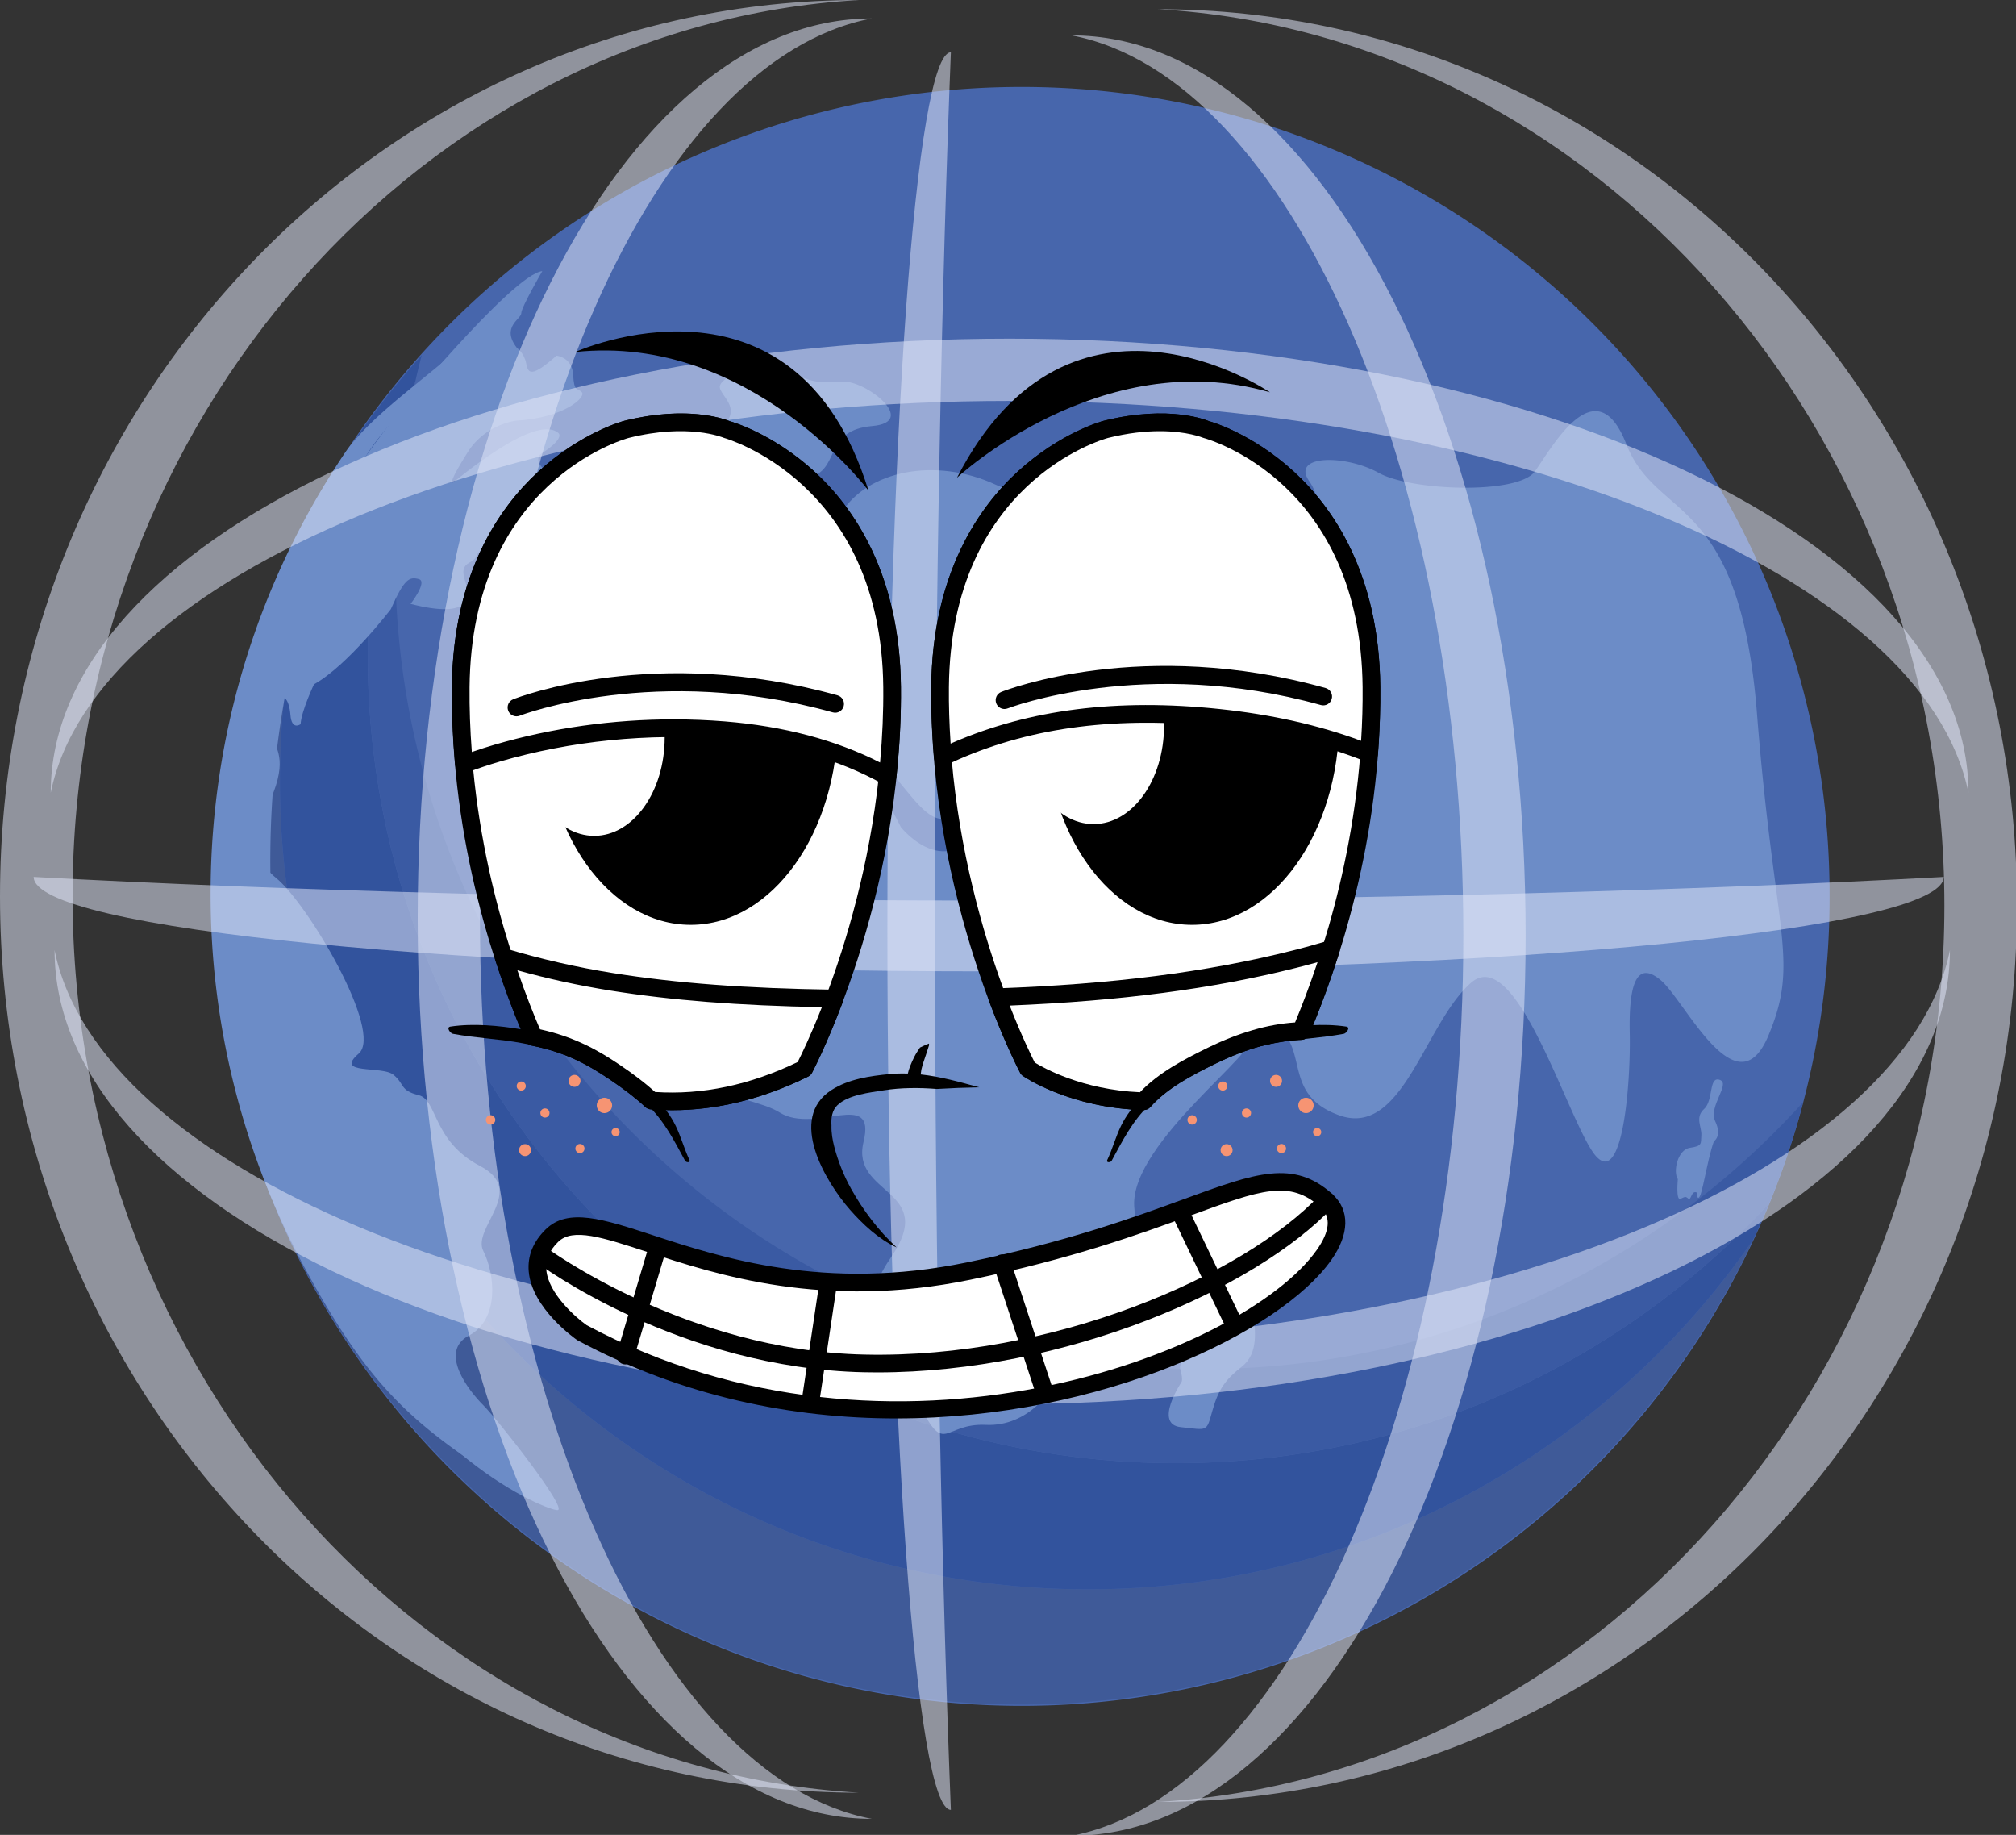 <?xml version="1.0" encoding="UTF-8" standalone="no"?>
<!-- Uploaded to: SVG Repo, www.svgrepo.com, Generator: SVG Repo Mixer Tools -->

<svg
   width="734.693"
   height="668.54"
   viewBox="0 -54 1039.591 945.983"
   class="icon"
   version="1.1"
   id="svg14"
   sodipodi:docname="perso-malicieux.svg"
   xml:space="preserve"
   inkscape:version="1.3.2 (091e20e, 2023-11-25, custom)"
   xmlns:inkscape="http://www.inkscape.org/namespaces/inkscape"
   xmlns:sodipodi="http://sodipodi.sourceforge.net/DTD/sodipodi-0.dtd"
   xmlns="http://www.w3.org/2000/svg"
   xmlns:svg="http://www.w3.org/2000/svg"><rect x="0" y="-54" width="1039.591" height="945.983" fill="#333333" stroke="none"/><defs
     id="defs14" /><sodipodi:namedview
     id="namedview14"
     pagecolor="#ffffff"
     bordercolor="#000000"
     borderopacity="0.25"
     inkscape:showpageshadow="2"
     inkscape:pageopacity="0.0"
     inkscape:pagecheckerboard="0"
     inkscape:deskcolor="#d1d1d1"
     inkscape:zoom="0.508125"
     inkscape:cx="285.36285"
     inkscape:cy="397.53998"
     inkscape:window-width="1419"
     inkscape:window-height="1000"
     inkscape:window-x="485"
     inkscape:window-y="0"
     inkscape:window-maximized="0"
     inkscape:current-layer="svg14" /><path
     d="m 526.802,408.136 m -416.668,0 a 416.668,416.668 0 1 0 833.335,0 416.668,416.668 0 1 0 -833.335,0 z"
     fill="#4766ac"
     id="path1"
     style="stroke-width:0.928" /><path
     d="M 904.057,585.126 C 837.459,726.704 693.5,824.803 526.802,824.803 c -229.967,0 -416.668,-186.7 -416.668,-416.668 a 414.589,414.589 0 0 1 73.616,-236.426 414.679,414.679 0 0 0 -39.401,176.99 c 0,229.967 186.7,416.668 416.668,416.668 142.193,0 267.837,-71.381 343.04,-180.242 z"
     fill="#3f5a98"
     id="path2"
     style="stroke-width:0.928" /><path
     d="m 904.057,585.126 c -75.203,108.86 -200.847,180.242 -343.04,180.242 -229.967,0 -416.668,-186.7 -416.668,-416.668 a 414.679,414.679 0 0 1 39.401,-176.99 419.741,419.741 0 0 1 33.735,-42.619 c -1.173,4.47 -2.28,8.962 -3.308,13.487 a 415.416,415.416 0 0 0 -24.528,141.087 c 0,229.956 186.7,416.668 416.668,416.668 120.928,0 229.9,-51.636 306.042,-134.036 a 410.768,410.768 0 0 1 -8.303,18.829 z"
     fill="#32539d"
     id="path3"
     style="stroke-width:0.928" /><path
     d="m 912.36,566.297 c -76.142,82.399 -185.114,134.036 -306.042,134.036 -229.967,0 -416.668,-186.712 -416.668,-416.668 0,-49.513 8.649,-97.015 24.528,-141.087 a 417.238,417.238 0 0 0 -10.347,92.59 c 0,229.967 186.712,416.668 416.668,416.668 122.683,0 233.051,-53.134 309.327,-137.623 a 414.131,414.131 0 0 1 -17.465,52.083 z"
     fill="#3a5aa3"
     id="path4"
     style="stroke-width:0.928" /><path
     d="M 277.615,721.218 C 215.999,683.962 193.114,665.324 158.452,602.032 A 405.292,405.292 0 0 1 108.603,406.706 c 0,-84.008 25.477,-162.117 69.124,-227.006 13.934,-20.717 48.05,-42.585 65.437,-60.364 -14.907,20.293 -46.385,44.552 -57.615,67.493 -46.53,95.06 -60.218,210.49 -30.271,325.72 a 492.474,492.474 0 0 0 29.277,82.198 c 29.333,63.738 43.122,83.908 93.06,126.471 z M 571.309,365.595 c 0,0 13.152,-17.79 43.68,-1.475 0,0 11.107,-0.927 20.929,-12.281 0,0 22.047,0.436 42.563,34.707 0,0 26.315,3.33 -6.381,-32.495 -32.696,-35.825 -59.324,-22.729 -57.358,-37.792 1.967,-15.063 24.93,-11.141 32.417,-30.003 7.487,-18.851 -16.963,-38.764 -25.69,-50.988 -8.738,-12.225 0,-23.22 27.936,-19.723 27.936,3.486 35.076,-7.878 25.656,-21.578 -9.42,-13.711 19.075,-13.566 35.847,-4.202 16.761,9.353 71.828,11.342 80.556,-0.704 8.738,-12.046 31.433,-54.307 47.156,-14.147 15.711,40.16 58.352,24.505 67.415,139.075 9.051,114.57 22.226,126.94 5.855,165.961 -16.37,39.01 -42.831,-17.879 -55.38,-28.517 -12.56,-10.638 -16.65,1.911 -16.102,27.288 0.548,25.366 -3.542,78.298 -17.186,63.571 -13.644,-14.739 -40.697,-110.682 -64.688,-89.584 -23.991,21.097 -35.177,80.03 -67.917,68.297 -32.741,-11.733 -11.878,-39.602 -39.378,-49.2 -27.5,-9.61 -55.637,-10.191 -58.732,-31.858 -3.084,-21.678 -23.153,-6.202 -19.097,-33.869 4.045,-27.656 -7.409,-35.445 -2.101,-40.485 z"
     fill="#6c8cc7"
     id="path5"
     style="stroke-width:0.928" /><path
     d="m 865.204,553.905 c 0,0 -1.084,11.264 1.352,10.157 2.425,-1.095 2.604,-1.374 4.023,-0.134 1.419,1.24 1.43,-3.352 3.598,-3.319 2.168,0.022 -0.078,2.771 1.71,2.861 1.788,0.089 4.347,-19.175 7.923,-29.12 0,0 4.358,-2.57 0.67,-10.28 -3.688,-7.71 8.157,-19.343 2.347,-21.354 -5.811,-2.011 -3.129,10.515 -8.045,14.985 -4.917,4.47 -1.117,9.386 -1.453,13.633 -0.335,4.246 0.715,5.453 -5.844,6.414 -6.559,0.961 -8.794,12.582 -6.28,16.158 z M 348.471,207.613 c 0,0 -14.225,-22.337 13.521,-35.434 27.746,-13.085 7.822,-21.913 9.252,-27.321 1.419,-5.397 21.913,-14.37 34.864,-7.822 12.94,6.548 16.214,6.403 28.316,5.688 12.091,-0.704 39.434,20.795 15.376,22.919 -24.058,2.134 -17.086,20.058 -29.891,25.612 -12.806,5.542 -20.885,5.263 -38.339,5.755 -17.443,0.503 -6.202,8.615 -17.018,14.303 -10.817,5.699 -11.241,1.564 -16.08,-3.699 z m 35.322,99.429 c 0,0 -28.863,-14.594 -33.355,14.001 -4.492,28.595 -4.146,52.385 12.359,48.407 16.504,-3.989 30.282,-0.458 46.675,-24.472 16.393,-24.025 21.287,-29.712 42.574,-8.884 21.287,20.829 30.07,47.927 49.525,20.695 19.454,-27.243 15.476,-5.777 34.372,-23.086 18.896,-17.298 36.909,8.291 66.789,10.426 29.88,2.134 6.827,-2.704 0.57,-24.751 0,0 10.951,-6.76 5.118,-23.41 -5.833,-16.65 10.593,-5.822 11.32,-6.727 0.726,-0.916 28.327,-3.207 15.666,-20.125 -12.661,-16.929 -20.762,-3.43 -31.523,-31.936 -10.761,-28.517 9.811,-62.14 -26.595,-59.09 0,0 -32.64,32.249 -63.839,17.79 -31.21,-14.448 -66.241,-7.129 -79.583,14.571 -13.342,21.701 -10.671,17.074 -12.985,38.775 -2.313,21.701 -20.74,33.735 -43.367,30.037 -22.617,-3.699 5.587,26.394 6.28,27.779 z"
     fill="#6c8cc7"
     id="path6"
     style="stroke-width:0.928" /><path
     d="m 347.979,399.375 c 0,0 38.328,-9.342 54.128,-28.014 15.8,-18.672 19.209,-12.929 24.84,-34.149 0,0 13.42,-13.208 37.646,35.266 0,0 26.684,33.568 46.474,-9.789 0,0 7.33,-13.119 25.12,17.79 0,0 10.012,9.554 18.236,-10.448 0,0 12.672,6.448 1.33,34.685 -11.342,28.237 8.515,23.678 20.684,26.807 12.158,3.118 -2.782,23.276 16.672,40.987 19.454,17.722 40.138,5.822 50.173,9.174 10.035,3.363 -60.498,53.212 -58.408,86.221 2.078,32.998 17.722,43.245 -25.008,58.185 -42.731,14.94 -12.85,19.443 -14.325,27.746 -1.486,8.314 -15.264,27.779 -37.121,26.751 -21.857,-1.017 -20.941,16.057 -33.802,-9.442 -12.862,-25.5 -39.769,-41.233 -15.231,-76.812 24.539,-35.579 -20.84,-31.847 -14.091,-59.593 6.76,-27.746 -24.963,-3.777 -43.189,-15.164 -18.225,-11.375 -66.632,-6.548 -63.861,-66.297 2.782,-59.749 -24.449,-16.37 9.733,-53.905 M 202.11,163.039 c 0,0 61.973,-75.594 77.539,-77.27 0,0 -10.839,18.628 -10.839,21.678 0,3.062 -10.593,7.073 -2.313,17.823 0,0 3.866,2.738 4.85,8.101 0.983,5.375 2.805,7.286 15.644,-4.012 0,0 8.101,0.782 8.56,9.789 0.458,9.018 2,6.559 4.459,9.018 2.47,2.458 -8.917,13.253 -33.78,14.717 0,0 -15.823,1.62 -25.008,16.192 -9.174,14.571 -8.593,15.957 -7.643,15.666 0.95,-0.291 42.038,-35.847 54.274,-25.567 0,0 4.224,2.47 -9.252,11.074 0,0 -5.531,4.95 9.252,12.672 14.795,7.721 -9.398,16.46 -9.051,21.589 0.346,5.129 10.146,11.711 1.922,14.795 -8.213,3.095 -30.584,-1.509 -33.199,0.816 -2.615,2.335 -1.028,2.659 -3.498,4.671 -2.47,2 -6.906,2.324 -4.246,10.47 2.659,8.135 4.079,20.281 -28.048,12.079 0,0 8.962,-11.565 4.235,-12.795 -4.738,-1.24 -7.364,-0.514 -14.426,15.51 0,0 -22.326,29.176 -39.624,38.73 0,0 -6.492,13.689 -6.906,20.561 0,0 -4.604,3.442 -5.241,-4.783 -0.648,-8.213 -3.844,-11.364 -6.47,-7.453 -2.626,3.9 -3.62,16.058 -1.81,21.298 1.81,5.252 7.632,13.163 -6.392,38.663 0,0 -9.286,18.304 7.107,31.422 16.393,13.119 55.67,79.561 42.775,90.68 -12.895,11.118 12.046,6.056 17.946,10.94 5.9,4.883 3.207,8.09 12.973,10.493 9.755,2.402 7.051,23.678 31.646,36.518 24.583,12.839 -4.347,31.903 1.698,43.848 6.045,11.945 8.414,35.221 -7.42,43.58 -15.823,8.358 -0.112,28.461 7.42,35.925 7.531,7.476 43.814,53.726 38.294,54.072 -5.509,0.358 -78.846,-29.4 -115.945,-120.448 -37.099,-91.059 -49.513,-124.672 -51.558,-162.139 -2.045,-37.479 1.039,-140.439 26.427,-180.365 25.377,-39.937 11.23,-41.244 55.648,-98.557 z m 407.102,495.569 c 0,0 -14.482,21.645 -0.324,23.153 14.147,1.497 13.152,2.659 16.314,-8.504 3.162,-11.152 6.66,-15.979 15.32,-22.807 8.66,-6.827 6.66,-18.985 5.833,-27.142 -0.838,-8.168 -4.771,-15.655 -7.632,-5.665 -2.861,9.99 1.14,13.487 -9.353,15.488 -10.493,2 -10.157,-1.162 -12.66,6.492 -2.492,7.666 -9.487,7.498 -7.99,12.66 1.497,5.163 0.492,6.325 0.492,6.325 z"
     fill="#6c8cc7"
     id="path7"
     style="stroke-width:0.928" /><g
     id="g17"
     transform="matrix(0.928,0,0,0.928,1e-6,-54)"><path
       d="m 528.384,29.058 c -19.468,0 -35.274,218.763 -35.274,488.207 0,269.457 15.806,488.207 35.274,488.207 -4.867,-122.049 -8.818,-298.791 -8.818,-488.207 0,-189.416 3.951,-366.146 8.818,-488.207 z"
       fill="#DEE5F6"
       id="path8"
       style="fill:#dee5f6;fill-opacity:0.539" /><path
       d="m 18.697,487.171 c 0,28.949 237.797,52.453 530.697,52.453 292.9,0 530.697,-23.504 530.697,-52.453 -132.674,7.24 -324.801,13.119 -530.697,13.119 -205.896,0 -398.023,-5.879 -530.697,-13.119 z"
       fill="#DEE5F6"
       id="path9"
       style="fill:#dee5f6;fill-opacity:0.539" /><path
       d="m 484.424,10.252 c -139.252,0 -252.314,224.087 -252.314,500.098 0,276.022 113.062,500.11 252.314,500.11 C 364.267,987.606 266.71,771.385 266.71,510.35 c 0,-261.024 97.557,-477.244 217.714,-500.098 z"
       fill="#DEE5F6"
       id="path10"
       style="fill:#dee5f6;fill-opacity:0.539" /><path
       d="m 30.31,527.77 c 0,139.264 235.966,252.326 526.613,252.326 290.647,0 526.625,-113.062 526.625,-252.326 -24.07,120.157 -251.759,217.714 -526.625,217.714 -274.866,0 -502.543,-97.557 -526.613,-217.714 z"
       fill="#DEE5F6"
       id="path11"
       style="fill:#dee5f6;fill-opacity:0.539" /><path
       d="M 477.389,0 C 213.908,0 0,223.136 0,497.965 0,772.807 213.908,995.93 477.389,995.93 236.158,981.908 40.322,763.603 40.322,497.965 40.322,232.328 236.158,14.023 477.389,0 Z m 166.021,5.12 c 263.469,0 477.377,223.136 477.377,497.965 0,274.842 -213.908,497.965 -477.377,497.965 C 884.628,987.04 1080.465,768.735 1080.465,503.085 1080.465,237.448 884.628,19.143 643.409,5.12 Z"
       fill="#DEE5F6"
       id="path12"
       style="fill:#dee5f6;fill-opacity:0.539" /><path
       d="m 595.438,19.661 c 139.264,0 252.326,224.087 252.326,500.098 0,276.022 -113.062,500.11 -252.326,500.11 120.157,-22.853 217.714,-239.074 217.714,-500.11 0,-261.024 -97.557,-477.244 -217.714,-500.098 z"
       fill="#DEE5F6"
       id="path13"
       style="fill:#dee5f6;fill-opacity:0.539" /><path
       d="m 28.178,440.465 c 0,-139.264 238.749,-252.326 532.829,-252.326 294.081,0 532.829,113.062 532.829,252.326 -24.359,-120.169 -254.723,-217.726 -532.829,-217.726 -278.106,0 -508.47,97.557 -532.829,217.726 z"
       fill="#DEE5F6"
       id="path14"
       style="fill:#dee5f6;fill-opacity:0.539" /></g><g
     id="g171"
     transform="matrix(3.736,0,0,3.736,193.888,-1116.01)">
	<g
   id="g129">
		<g
   id="g126">
			<path
   style="fill:#ffffff"
   d="m 48.357,343.516 c 0,0 -4.959,-2.206 -13.78,0 0,0 -22.604,6.066 -22.881,35.563 -0.205,21.879 6.559,40.245 10.072,48.285 4.738,0.946 7.948,2.67 11.093,4.785 1.801,1.213 3.57,2.515 5.149,3.989 5.745,0.449 12.936,-0.379 21.098,-4.405 0,0 12.406,-23.157 12.13,-52.655 -0.276,-29.496 -22.881,-35.562 -22.881,-35.562 z"
   id="path125" />
			<path
   d="m 40.838,437.465 c -0.976,0 -1.951,-0.038 -2.922,-0.113 -0.276,-0.021 -0.536,-0.136 -0.736,-0.325 -1.315,-1.227 -2.903,-2.456 -4.999,-3.864 -3.141,-2.115 -6.154,-3.707 -10.651,-4.604 -0.391,-0.078 -0.719,-0.343 -0.879,-0.708 -3.887,-8.894 -10.377,-27.064 -10.174,-48.786 0.148,-15.672 6.573,-24.818 11.939,-29.73 5.84,-5.344 11.601,-6.933 11.844,-6.998 8.591,-2.141 13.725,-0.287 14.499,0.025 0.772,0.223 6.233,1.916 11.758,6.973 5.366,4.912 11.794,14.058 11.939,29.73 0.276,29.47 -12.149,53.009 -12.275,53.245 -0.119,0.223 -0.307,0.405 -0.536,0.517 -6.251,3.083 -12.567,4.638 -18.807,4.638 z m -2.315,-2.514 c 6.493,0.436 13.111,-0.963 19.687,-4.137 1.503,-2.971 12.061,-24.818 11.808,-51.726 -0.262,-28.244 -21.761,-34.339 -21.978,-34.394 -0.059,-0.017 -0.117,-0.038 -0.174,-0.063 -0.088,-0.036 -4.787,-1.984 -12.994,0.067 -0.865,0.233 -21.692,6.221 -21.956,34.391 -0.195,20.808 5.89,38.299 9.719,47.209 4.835,1.065 8.1,2.952 10.908,4.84 2.041,1.375 3.634,2.596 4.98,3.813 z m 20.584,-3.218 h 0.024 z"
   id="path126" />
		</g>
		<g
   id="g128">
			<path
   d="m 63.763,383.51 c 0,15.672 -9.098,28.377 -20.323,28.377 -11.222,0 -20.323,-12.705 -20.323,-28.377 0,-15.674 9.1,-28.378 20.323,-28.378 11.226,0 20.323,12.705 20.323,28.378 z"
   id="path127" />
			<path
   style="fill:#ffffff"
   d="m 39.848,386.022 c 0,7.502 -4.355,13.584 -9.728,13.584 -5.373,0 -9.729,-6.081 -9.729,-13.584 0,-7.503 4.356,-13.585 9.729,-13.585 5.373,0 9.728,6.083 9.728,13.585 z"
   id="path128" />
		</g>
	</g>
	<g
   id="g135">
		<g
   id="g130">
			<path
   style="fill:#ffffff"
   d="m 115.428,429.902 c 3.802,-1.853 8.021,-3.244 12.252,-3.364 3.59,-8.416 9.918,-26.276 9.721,-47.46 -0.276,-29.496 -22.883,-35.563 -22.883,-35.563 0,0 -4.956,-2.206 -13.778,0 0,0 -22.607,6.066 -22.883,35.563 -0.275,29.498 12.13,52.655 12.13,52.655 0,0 6.105,4.224 15.977,4.495 2.491,-2.832 6.239,-4.754 9.464,-6.326 z"
   id="path129" />
			<path
   d="m 105.966,437.446 c -0.012,0 -0.021,0 -0.033,0 -10.117,-0.277 -16.376,-4.529 -16.638,-4.71 -0.16,-0.109 -0.29,-0.259 -0.381,-0.426 -0.126,-0.236 -12.549,-23.775 -12.275,-53.245 0.148,-15.672 6.576,-24.818 11.942,-29.73 5.837,-5.344 11.601,-6.933 11.844,-6.998 9.138,-2.281 14.373,-0.035 14.59,0.063 0.064,0.002 5.828,1.591 11.665,6.935 5.366,4.912 11.794,14.058 11.941,29.73 0.198,21.234 -6.066,39.157 -9.817,47.952 -0.186,0.438 -0.612,0.726 -1.088,0.741 -3.591,0.101 -7.547,1.191 -11.753,3.24 -3.344,1.63 -6.797,3.438 -9.079,6.035 -0.235,0.264 -0.568,0.413 -0.918,0.413 z m -15.045,-6.564 c 1.172,0.725 6.535,3.756 14.526,4.106 2.553,-2.696 6.059,-4.532 9.448,-6.183 v 0 c 4.22,-2.054 8.24,-3.214 11.963,-3.451 3.701,-8.847 9.512,-26.028 9.324,-46.266 -0.264,-28.17 -21.094,-34.157 -21.98,-34.398 -0.221,-0.077 -4.93,-2.056 -13.166,0.007 -0.865,0.233 -21.695,6.221 -21.959,34.391 -0.252,27.123 10.475,49.107 11.844,51.794 z"
   id="path130" />
		</g>
		<g
   id="g132">
			<path
   d="m 132.958,383.51 c 0,15.672 -9.099,28.377 -20.321,28.377 -11.225,0 -20.323,-12.705 -20.323,-28.377 0,-15.674 9.098,-28.378 20.323,-28.378 11.222,0 20.321,12.705 20.321,28.378 z"
   id="path131" />
			<path
   style="fill:#ffffff"
   d="m 108.774,384.403 c 0,7.502 -4.356,13.584 -9.729,13.584 -5.372,0 -9.726,-6.081 -9.726,-13.584 0,-7.502 4.355,-13.585 9.726,-13.585 5.373,0.001 9.729,6.083 9.729,13.585 z"
   id="path132" />
		</g>
		<g
   id="g134">
			<path
   style="fill:#ffffff"
   d="m 126.772,416.624 c -13.418,3.374 -27.227,4.752 -41.055,5.251 2.327,6.198 4.27,9.858 4.27,9.858 0,0 6.105,4.224 15.977,4.495 2.49,-2.832 6.239,-4.754 9.463,-6.326 3.802,-1.853 8.021,-3.244 12.252,-3.364 1.193,-2.796 2.687,-6.652 4.144,-11.308 -1.675,0.496 -3.358,0.969 -5.051,1.394 z"
   id="path133" />
			<path
   d="m 105.966,437.446 c -0.012,0 -0.021,0 -0.033,0 -10.117,-0.277 -16.376,-4.529 -16.638,-4.71 -0.162,-0.109 -0.293,-0.261 -0.383,-0.432 -0.081,-0.152 -2.008,-3.801 -4.335,-10 -0.138,-0.367 -0.09,-0.777 0.126,-1.105 0.217,-0.326 0.579,-0.529 0.969,-0.543 15.99,-0.577 28.953,-2.234 40.802,-5.215 0,0 0,0 0.002,0 1.677,-0.421 3.344,-0.89 5.004,-1.38 0.431,-0.131 0.895,-0.007 1.215,0.316 0.317,0.321 0.429,0.791 0.295,1.219 -1.567,5 -3.141,8.972 -4.187,11.421 -0.188,0.438 -0.612,0.726 -1.088,0.741 -3.591,0.101 -7.547,1.191 -11.753,3.24 -3.344,1.63 -6.797,3.438 -9.079,6.035 -0.234,0.264 -0.567,0.413 -0.917,0.413 z m -15.045,-6.564 c 1.174,0.728 6.538,3.756 14.526,4.106 2.553,-2.696 6.059,-4.532 9.448,-6.183 4.22,-2.054 8.238,-3.214 11.963,-3.451 0.841,-2.015 1.951,-4.855 3.103,-8.316 -0.96,0.266 -1.924,0.527 -2.891,0.769 v 0 c -11.594,2.915 -24.219,4.582 -39.604,5.219 1.65,4.214 3.022,7.001 3.455,7.856 z"
   id="path134" />
		</g>
	</g>
	<path
   d="m 27.492,332.839 c 0,0 30.34,-13.709 40.484,19.124 0,0 -16.29,-21.717 -40.484,-19.124 z"
   id="path135" />
	<path
   d="m 123.392,338.4 c 0,0 -27.492,-18.78 -43.197,11.786 0,-10e-4 19.823,-18.55 43.197,-11.786 z"
   id="path136" />
	<path
   d="m 75.181,432.528 c 0.013,-0.082 0.027,-0.164 0.038,-0.249 0.012,-0.114 0.03,-0.229 0.05,-0.343 0.008,-0.05 0.018,-0.101 0.029,-0.152 0.025,-0.13 -0.026,0.106 0.006,-0.025 0.055,-0.235 0.115,-0.467 0.187,-0.698 0.133,-0.436 0.304,-0.858 0.436,-1.292 0.127,-0.419 0.267,-0.834 0.405,-1.248 0.031,-0.092 0.009,-0.174 -0.017,-0.25 -0.402,0.161 -0.831,0.35 -1.228,0.548 -0.142,0.216 -0.287,0.431 -0.425,0.649 -0.255,0.401 -0.46,0.823 -0.657,1.256 -0.176,0.391 -0.337,0.788 -0.467,1.198 -0.05,0.16 -0.09,0.323 -0.13,0.486 -0.819,-0.024 -1.645,-0.015 -2.49,0.067 -2.746,0.269 -5.674,0.68 -8.043,2.203 -6.086,3.916 -0.835,12.661 2.561,16.533 1.709,1.948 3.921,4.035 6.424,5.191 -2.527,-2.344 -4.647,-5.16 -6.28,-8.094 -1.02,-1.829 -1.827,-3.858 -2.346,-5.886 -0.205,-0.806 -0.397,-1.842 -0.363,-2.825 -0.077,-1.099 0.099,-2.132 0.815,-2.819 1.506,-1.448 4.455,-1.746 6.415,-2.058 2.398,-0.382 4.863,-0.376 7.314,-0.186 1.943,-0.118 3.892,-0.193 5.842,-0.226 -2.714,-0.751 -5.353,-1.485 -8.076,-1.78 z"
   id="path137" />
	<path
   d="m 133.929,425.927 c -3.189,-0.484 -6.7,-0.137 -9.87,0.391 -3.461,0.576 -6.834,1.666 -9.966,3.251 -3.162,1.598 -6.16,3.639 -8.559,6.269 -1.059,1.161 -2.027,2.393 -2.713,3.814 -0.737,1.525 -1.165,3.166 -1.893,4.7 -0.179,0.38 0.469,0.357 0.613,0.091 1.521,-2.808 2.891,-5.525 5.238,-7.757 2.476,-2.354 5.356,-4.282 8.45,-5.728 2.767,-1.293 5.708,-2.153 8.704,-2.728 3.196,-0.613 6.467,-0.708 9.655,-1.31 0.35,-0.066 0.979,-0.895 0.341,-0.993 z"
   id="path138" />
	<path
   d="m 10.274,425.927 c 3.189,-0.484 6.701,-0.137 9.87,0.391 3.461,0.576 6.835,1.666 9.967,3.251 3.16,1.598 6.16,3.639 8.557,6.269 1.06,1.161 2.027,2.393 2.713,3.814 0.738,1.525 1.165,3.166 1.894,4.7 0.178,0.38 -0.469,0.357 -0.613,0.091 -1.519,-2.808 -2.89,-5.525 -5.238,-7.757 -2.475,-2.354 -5.356,-4.282 -8.45,-5.728 -2.767,-1.293 -5.706,-2.153 -8.704,-2.728 -3.195,-0.613 -6.467,-0.708 -9.654,-1.31 -0.35,-0.066 -0.98,-0.895 -0.342,-0.993 z"
   id="path139" />
	<g
   id="g141">
		<path
   style="fill:#ffffff"
   d="m 80.045,387.888 c 11.474,-4.976 23.925,-5.864 36.252,-4.57 7.042,0.738 14.163,2.245 20.779,4.91 0.226,-2.968 0.354,-6.016 0.325,-9.149 -0.276,-29.496 -22.883,-35.563 -22.883,-35.563 0,0 -4.956,-2.206 -13.778,0 0,0 -22.607,6.066 -22.883,35.563 -0.031,3.303 0.117,6.513 0.369,9.632 0.606,-0.281 1.213,-0.56 1.819,-0.823 z"
   id="path140" />
		<path
   d="m 78.227,389.93 c -0.212,0 -0.426,-0.053 -0.614,-0.165 -0.345,-0.201 -0.569,-0.559 -0.6,-0.955 -0.281,-3.489 -0.403,-6.678 -0.374,-9.745 0.148,-15.672 6.576,-24.818 11.942,-29.73 5.837,-5.344 11.601,-6.933 11.844,-6.998 9.138,-2.281 14.373,-0.035 14.59,0.063 0.064,0.002 5.828,1.591 11.665,6.935 5.366,4.912 11.794,14.058 11.941,29.73 0.026,2.983 -0.081,6.009 -0.326,9.257 -0.031,0.387 -0.243,0.738 -0.574,0.943 -0.331,0.206 -0.743,0.239 -1.098,0.094 -5.98,-2.408 -12.861,-4.034 -20.451,-4.829 -13.728,-1.438 -25.376,0.025 -35.639,4.474 v 0 c -0.598,0.263 -1.196,0.537 -1.793,0.814 -0.163,0.075 -0.339,0.112 -0.513,0.112 z m 29.959,-46.167 c -1.948,0 -4.344,0.233 -7.15,0.935 -0.865,0.233 -21.695,6.221 -21.959,34.391 -0.024,2.477 0.055,5.039 0.238,7.789 0.081,-0.037 0.162,-0.075 0.245,-0.109 0,-0.002 0,-0.002 0,-0.002 10.66,-4.623 22.726,-6.147 36.863,-4.664 7.169,0.751 13.737,2.227 19.551,4.389 0.162,-2.564 0.229,-5 0.207,-7.404 -0.264,-28.17 -21.094,-34.157 -21.98,-34.398 -0.145,-0.052 -2.243,-0.927 -6.015,-0.927 z"
   id="path141" />
	</g>
	<g
   id="g143">
		<path
   style="fill:#ffffff"
   d="m 16.728,388.191 c 10.001,-2.923 20.92,-4.001 31.307,-3.164 7.867,0.634 15.725,2.543 22.578,6.395 0.417,-3.954 0.664,-8.071 0.624,-12.344 -0.275,-29.496 -22.88,-35.563 -22.88,-35.563 0,0 -4.959,-2.206 -13.78,0 0,0 -22.604,6.066 -22.881,35.563 -0.034,3.661 0.141,7.211 0.448,10.641 1.512,-0.563 3.041,-1.076 4.584,-1.528 z"
   id="path142" />
		<path
   d="m 70.613,392.641 c -0.207,0 -0.412,-0.051 -0.598,-0.156 -6.147,-3.453 -13.575,-5.555 -22.078,-6.244 -10.355,-0.825 -21.028,0.245 -30.866,3.12 0,0 -0.002,0 -0.002,0.004 -1.453,0.42 -2.965,0.926 -4.499,1.499 -0.357,0.13 -0.755,0.09 -1.076,-0.112 -0.321,-0.202 -0.531,-0.542 -0.564,-0.922 -0.336,-3.757 -0.484,-7.278 -0.453,-10.765 0.148,-15.672 6.573,-24.818 11.939,-29.73 5.84,-5.344 11.601,-6.933 11.844,-6.996 9.146,-2.289 14.373,-0.037 14.592,0.061 0.064,0.002 5.828,1.591 11.665,6.935 5.366,4.912 11.794,14.058 11.939,29.73 0.038,4.013 -0.169,8.099 -0.631,12.486 -0.043,0.407 -0.288,0.766 -0.653,0.955 -0.176,0.089 -0.366,0.135 -0.559,0.135 z m -29.52,-9.109 c 2.353,0 4.704,0.093 7.04,0.28 8.124,0.655 15.328,2.563 21.444,5.673 0.329,-3.614 0.472,-7.033 0.441,-10.396 -0.262,-28.244 -21.761,-34.339 -21.978,-34.394 -0.219,-0.085 -4.94,-2.06 -13.168,0.004 -0.865,0.233 -21.692,6.221 -21.956,34.391 -0.026,2.913 0.076,5.855 0.312,8.947 1.072,-0.374 2.129,-0.712 3.158,-1.013 v 0 c 7.899,-2.311 16.325,-3.492 24.707,-3.492 z m -24.365,4.659 h 0.024 z"
   id="path143" />
	</g>
	<path
   d="m 86.751,382.103 c -0.486,0 -0.946,-0.294 -1.134,-0.773 -0.248,-0.627 0.059,-1.334 0.686,-1.582 0.788,-0.317 19.627,-7.562 44.77,-0.541 0.648,0.181 1.027,0.853 0.845,1.503 -0.179,0.649 -0.845,1.032 -1.503,0.845 -24.297,-6.78 -43.029,0.388 -43.217,0.46 -0.147,0.06 -0.297,0.088 -0.447,0.088 z"
   id="path144" />
	<path
   d="m 19.386,383.111 c -0.486,0 -0.945,-0.293 -1.134,-0.772 -0.248,-0.625 0.059,-1.334 0.686,-1.58 0.788,-0.314 19.627,-7.565 44.77,-0.541 0.648,0.18 1.027,0.851 0.846,1.502 -0.179,0.648 -0.843,1.034 -1.503,0.847 -24.347,-6.795 -43.032,0.388 -43.217,0.46 -0.148,0.059 -0.298,0.084 -0.448,0.084 z"
   id="path145" />
	<g
   id="g147">
		<path
   style="fill:#ffffff"
   d="m 32.571,419.755 c -5.054,-0.806 -10.049,-1.939 -14.948,-3.415 1.492,4.619 2.993,8.386 4.145,11.023 4.738,0.946 7.948,2.669 11.093,4.785 1.801,1.213 3.57,2.514 5.149,3.989 5.745,0.449 12.936,-0.379 21.098,-4.405 0,0 1.906,-3.586 4.203,-9.673 -10.277,-0.154 -20.592,-0.687 -30.74,-2.304 z"
   id="path146" />
		<path
   d="m 40.838,437.465 c -0.976,0 -1.951,-0.038 -2.922,-0.113 -0.276,-0.021 -0.536,-0.136 -0.736,-0.325 -1.315,-1.227 -2.903,-2.456 -4.999,-3.864 -3.141,-2.115 -6.154,-3.707 -10.651,-4.604 -0.391,-0.078 -0.719,-0.343 -0.879,-0.708 -1.034,-2.359 -2.596,-6.209 -4.187,-11.137 -0.141,-0.43 -0.029,-0.905 0.288,-1.227 0.317,-0.326 0.781,-0.451 1.224,-0.314 4.761,1.435 9.736,2.573 14.788,3.378 8.76,1.394 18.186,2.103 30.566,2.288 0.395,0.007 0.765,0.205 0.988,0.535 0.224,0.329 0.274,0.746 0.133,1.116 -2.296,6.091 -4.189,9.668 -4.268,9.815 -0.119,0.226 -0.307,0.411 -0.538,0.523 -6.251,3.082 -12.567,4.637 -18.807,4.637 z m -2.315,-2.514 c 6.493,0.436 13.111,-0.963 19.684,-4.134 0.462,-0.913 1.77,-3.586 3.339,-7.57 -11.651,-0.225 -20.706,-0.937 -29.168,-2.286 v 0 c -4.373,-0.7 -8.688,-1.641 -12.863,-2.803 1.174,3.431 2.289,6.202 3.12,8.14 4.835,1.065 8.1,2.952 10.908,4.84 2.041,1.375 3.634,2.596 4.98,3.813 z"
   id="path147" />
	</g>
	<g
   id="g154">
		<g
   id="g149">
			<path
   style="fill:#ffffff"
   d="m 28.437,468.169 c 0,0 -10.427,-7.216 -4.153,-13.397 6.273,-6.182 24.086,11.757 57.517,4.891 33.43,-6.866 41.168,-17.193 49.411,-9.692 11.318,10.297 -49.396,46.811 -102.775,18.198 z"
   id="path148" />
			<path
   d="m 71.799,480 c -14.249,0 -29.466,-2.999 -43.939,-10.757 -0.041,-0.021 -0.079,-0.045 -0.117,-0.071 -0.255,-0.176 -6.223,-4.361 -6.661,-9.45 -0.186,-2.143 0.602,-4.1 2.346,-5.817 3.068,-3.02 7.983,-1.411 14.795,0.813 9.46,3.097 23.754,7.774 43.334,3.75 13.83,-2.839 23.24,-6.279 30.111,-8.789 9.677,-3.535 15.002,-5.487 20.365,-0.61 2.413,2.196 2.344,5.507 -0.186,9.088 C 124.876,468.024 100.279,480 71.799,480 Z M 29.075,467.128 c 42.196,22.571 90.705,3.882 100.781,-10.378 1.815,-2.571 1.996,-4.548 0.536,-5.875 -4.266,-3.886 -8.252,-2.427 -17.886,1.095 -6.942,2.535 -16.452,6.01 -30.459,8.887 -20.211,4.149 -34.879,-0.642 -44.584,-3.822 -6.211,-2.032 -10.313,-3.373 -12.325,-1.392 -1.217,1.198 -1.748,2.465 -1.627,3.87 0.281,3.245 4.058,6.556 5.564,7.615 z"
   id="path149" />
		</g>
		<path
   d="m 69.224,473.648 c -0.614,0 -1.229,-0.008 -1.846,-0.019 -25.455,-0.541 -44.675,-14.745 -45.48,-15.347 -0.538,-0.405 -0.648,-1.169 -0.245,-1.708 0.407,-0.538 1.172,-0.648 1.707,-0.247 0.191,0.143 19.425,14.337 44.07,14.863 25.872,0.579 52.232,-10.782 62.894,-22.058 0.465,-0.485 1.236,-0.513 1.725,-0.046 0.488,0.461 0.509,1.232 0.048,1.723 -10.772,11.389 -36.994,22.839 -62.873,22.839 z"
   id="path150" />
		<path
   d="m 34.429,472.55 c -0.114,0 -0.231,-0.018 -0.347,-0.05 -0.646,-0.193 -1.012,-0.873 -0.822,-1.517 l 4.451,-14.97 c 0.191,-0.643 0.862,-1.008 1.517,-0.822 0.646,0.194 1.012,0.872 0.822,1.518 l -4.451,14.967 c -0.158,0.53 -0.644,0.874 -1.17,0.874 z"
   id="path151" />
		<path
   d="m 118.381,468.1 c -0.453,0 -0.888,-0.254 -1.1,-0.691 l -7.483,-15.577 c -0.29,-0.609 -0.036,-1.337 0.572,-1.629 0.61,-0.283 1.334,-0.037 1.629,0.572 l 7.483,15.578 c 0.291,0.607 0.036,1.335 -0.571,1.628 -0.172,0.081 -0.351,0.119 -0.53,0.119 z"
   id="path152" />
		<path
   d="m 59.922,479.226 c -0.062,0 -0.121,-0.006 -0.183,-0.016 -0.667,-0.1 -1.124,-0.718 -1.024,-1.385 l 2.427,-16.185 c 0.098,-0.669 0.722,-1.131 1.386,-1.023 0.667,0.099 1.124,0.718 1.024,1.385 l -2.427,16.184 c -0.091,0.605 -0.61,1.04 -1.203,1.04 z"
   id="path153" />
		<path
   d="m 92.286,477.609 c -0.512,0 -0.988,-0.324 -1.157,-0.84 l -5.866,-17.803 c -0.212,-0.638 0.136,-1.329 0.776,-1.538 0.636,-0.217 1.327,0.135 1.539,0.776 l 5.866,17.803 c 0.212,0.64 -0.136,1.33 -0.776,1.539 -0.127,0.044 -0.256,0.063 -0.382,0.063 z"
   id="path154" />
	</g>
	<g
   id="g162">
		<path
   style="fill:#f69473"
   d="m 20.679,434.132 c 0,0.348 -0.282,0.63 -0.63,0.63 -0.349,0 -0.63,-0.282 -0.63,-0.63 0,-0.348 0.281,-0.631 0.63,-0.631 0.348,0 0.63,0.283 0.63,0.631 z"
   id="path155" />
		<path
   style="fill:#f69473"
   d="m 16.466,438.802 c 0,0.357 -0.291,0.647 -0.648,0.647 -0.358,0 -0.648,-0.289 -0.648,-0.647 0,-0.359 0.29,-0.648 0.648,-0.648 0.358,10e-4 0.648,0.29 0.648,0.648 z"
   id="path156" />
		<path
   style="fill:#f69473"
   d="m 21.401,442.974 c 0,0.457 -0.37,0.828 -0.827,0.828 -0.457,0 -0.828,-0.37 -0.828,-0.828 0,-0.457 0.37,-0.827 0.828,-0.827 0.457,-10e-4 0.827,0.37 0.827,0.827 z"
   id="path157" />
		<path
   style="fill:#f69473"
   d="m 28.227,433.418 c 0,0.457 -0.37,0.827 -0.828,0.827 -0.456,0 -0.827,-0.37 -0.827,-0.827 0,-0.457 0.371,-0.828 0.827,-0.828 0.458,0 0.828,0.37 0.828,0.828 z"
   id="path158" />
		<path
   style="fill:#f69473"
   d="m 32.592,436.805 c 0,0.587 -0.476,1.062 -1.062,1.062 -0.587,0 -1.062,-0.475 -1.062,-1.062 0,-0.586 0.475,-1.061 1.062,-1.061 0.586,0 1.062,0.475 1.062,1.061 z"
   id="path159" />
		<path
   style="fill:#f69473"
   d="m 33.64,440.487 c 0,0.313 -0.252,0.567 -0.567,0.567 -0.312,0 -0.567,-0.254 -0.567,-0.567 0,-0.313 0.255,-0.567 0.567,-0.567 0.315,10e-4 0.567,0.254 0.567,0.567 z"
   id="path160" />
		<path
   style="fill:#f69473"
   d="m 28.782,442.756 c 0,0.349 -0.283,0.632 -0.631,0.632 -0.349,0 -0.631,-0.283 -0.631,-0.632 0,-0.348 0.282,-0.631 0.631,-0.631 0.347,0 0.631,0.283 0.631,0.631 z"
   id="path161" />
		<path
   style="fill:#f69473"
   d="m 23.952,437.851 c 0,0.349 -0.283,0.631 -0.631,0.631 -0.35,0 -0.632,-0.282 -0.632,-0.631 0,-0.349 0.282,-0.631 0.632,-0.631 0.347,0 0.631,0.282 0.631,0.631 z"
   id="path162" />
	</g>
	<g
   id="g170">
		<path
   style="fill:#f69473"
   d="m 117.512,434.132 c 0,0.348 -0.282,0.63 -0.63,0.63 -0.349,0 -0.63,-0.282 -0.63,-0.63 0,-0.348 0.281,-0.631 0.63,-0.631 0.348,0 0.63,0.283 0.63,0.631 z"
   id="path163" />
		<path
   style="fill:#f69473"
   d="m 113.298,438.802 c 0,0.357 -0.289,0.647 -0.646,0.647 -0.359,0 -0.648,-0.289 -0.648,-0.647 0,-0.359 0.289,-0.648 0.648,-0.648 0.356,10e-4 0.646,0.29 0.646,0.648 z"
   id="path164" />
		<path
   style="fill:#f69473"
   d="m 118.234,442.974 c 0,0.457 -0.37,0.828 -0.828,0.828 -0.457,0 -0.828,-0.37 -0.828,-0.828 0,-0.457 0.37,-0.827 0.828,-0.827 0.457,-10e-4 0.828,0.37 0.828,0.827 z"
   id="path165" />
		<path
   style="fill:#f69473"
   d="m 125.059,433.418 c 0,0.457 -0.37,0.827 -0.827,0.827 -0.457,0 -0.828,-0.37 -0.828,-0.827 0,-0.457 0.37,-0.828 0.828,-0.828 0.457,0 0.827,0.37 0.827,0.828 z"
   id="path166" />
		<path
   style="fill:#f69473"
   d="m 129.424,436.805 c 0,0.587 -0.475,1.062 -1.061,1.062 -0.587,0 -1.062,-0.475 -1.062,-1.062 0,-0.586 0.475,-1.061 1.062,-1.061 0.586,0 1.061,0.475 1.061,1.061 z"
   id="path167" />
		<path
   style="fill:#f69473"
   d="m 130.473,440.487 c 0,0.313 -0.252,0.567 -0.567,0.567 -0.312,0 -0.567,-0.254 -0.567,-0.567 0,-0.313 0.255,-0.567 0.567,-0.567 0.315,10e-4 0.567,0.254 0.567,0.567 z"
   id="path168" />
		<path
   style="fill:#f69473"
   d="m 125.614,442.756 c 0,0.349 -0.283,0.632 -0.631,0.632 -0.35,0 -0.632,-0.283 -0.632,-0.632 0,-0.348 0.282,-0.631 0.632,-0.631 0.348,0 0.631,0.283 0.631,0.631 z"
   id="path169" />
		<path
   style="fill:#f69473"
   d="m 120.783,437.851 c 0,0.349 -0.282,0.631 -0.631,0.631 -0.349,0 -0.631,-0.282 -0.631,-0.631 0,-0.349 0.283,-0.631 0.631,-0.631 0.349,0 0.631,0.282 0.631,0.631 z"
   id="path170" />
	</g>
</g></svg>
